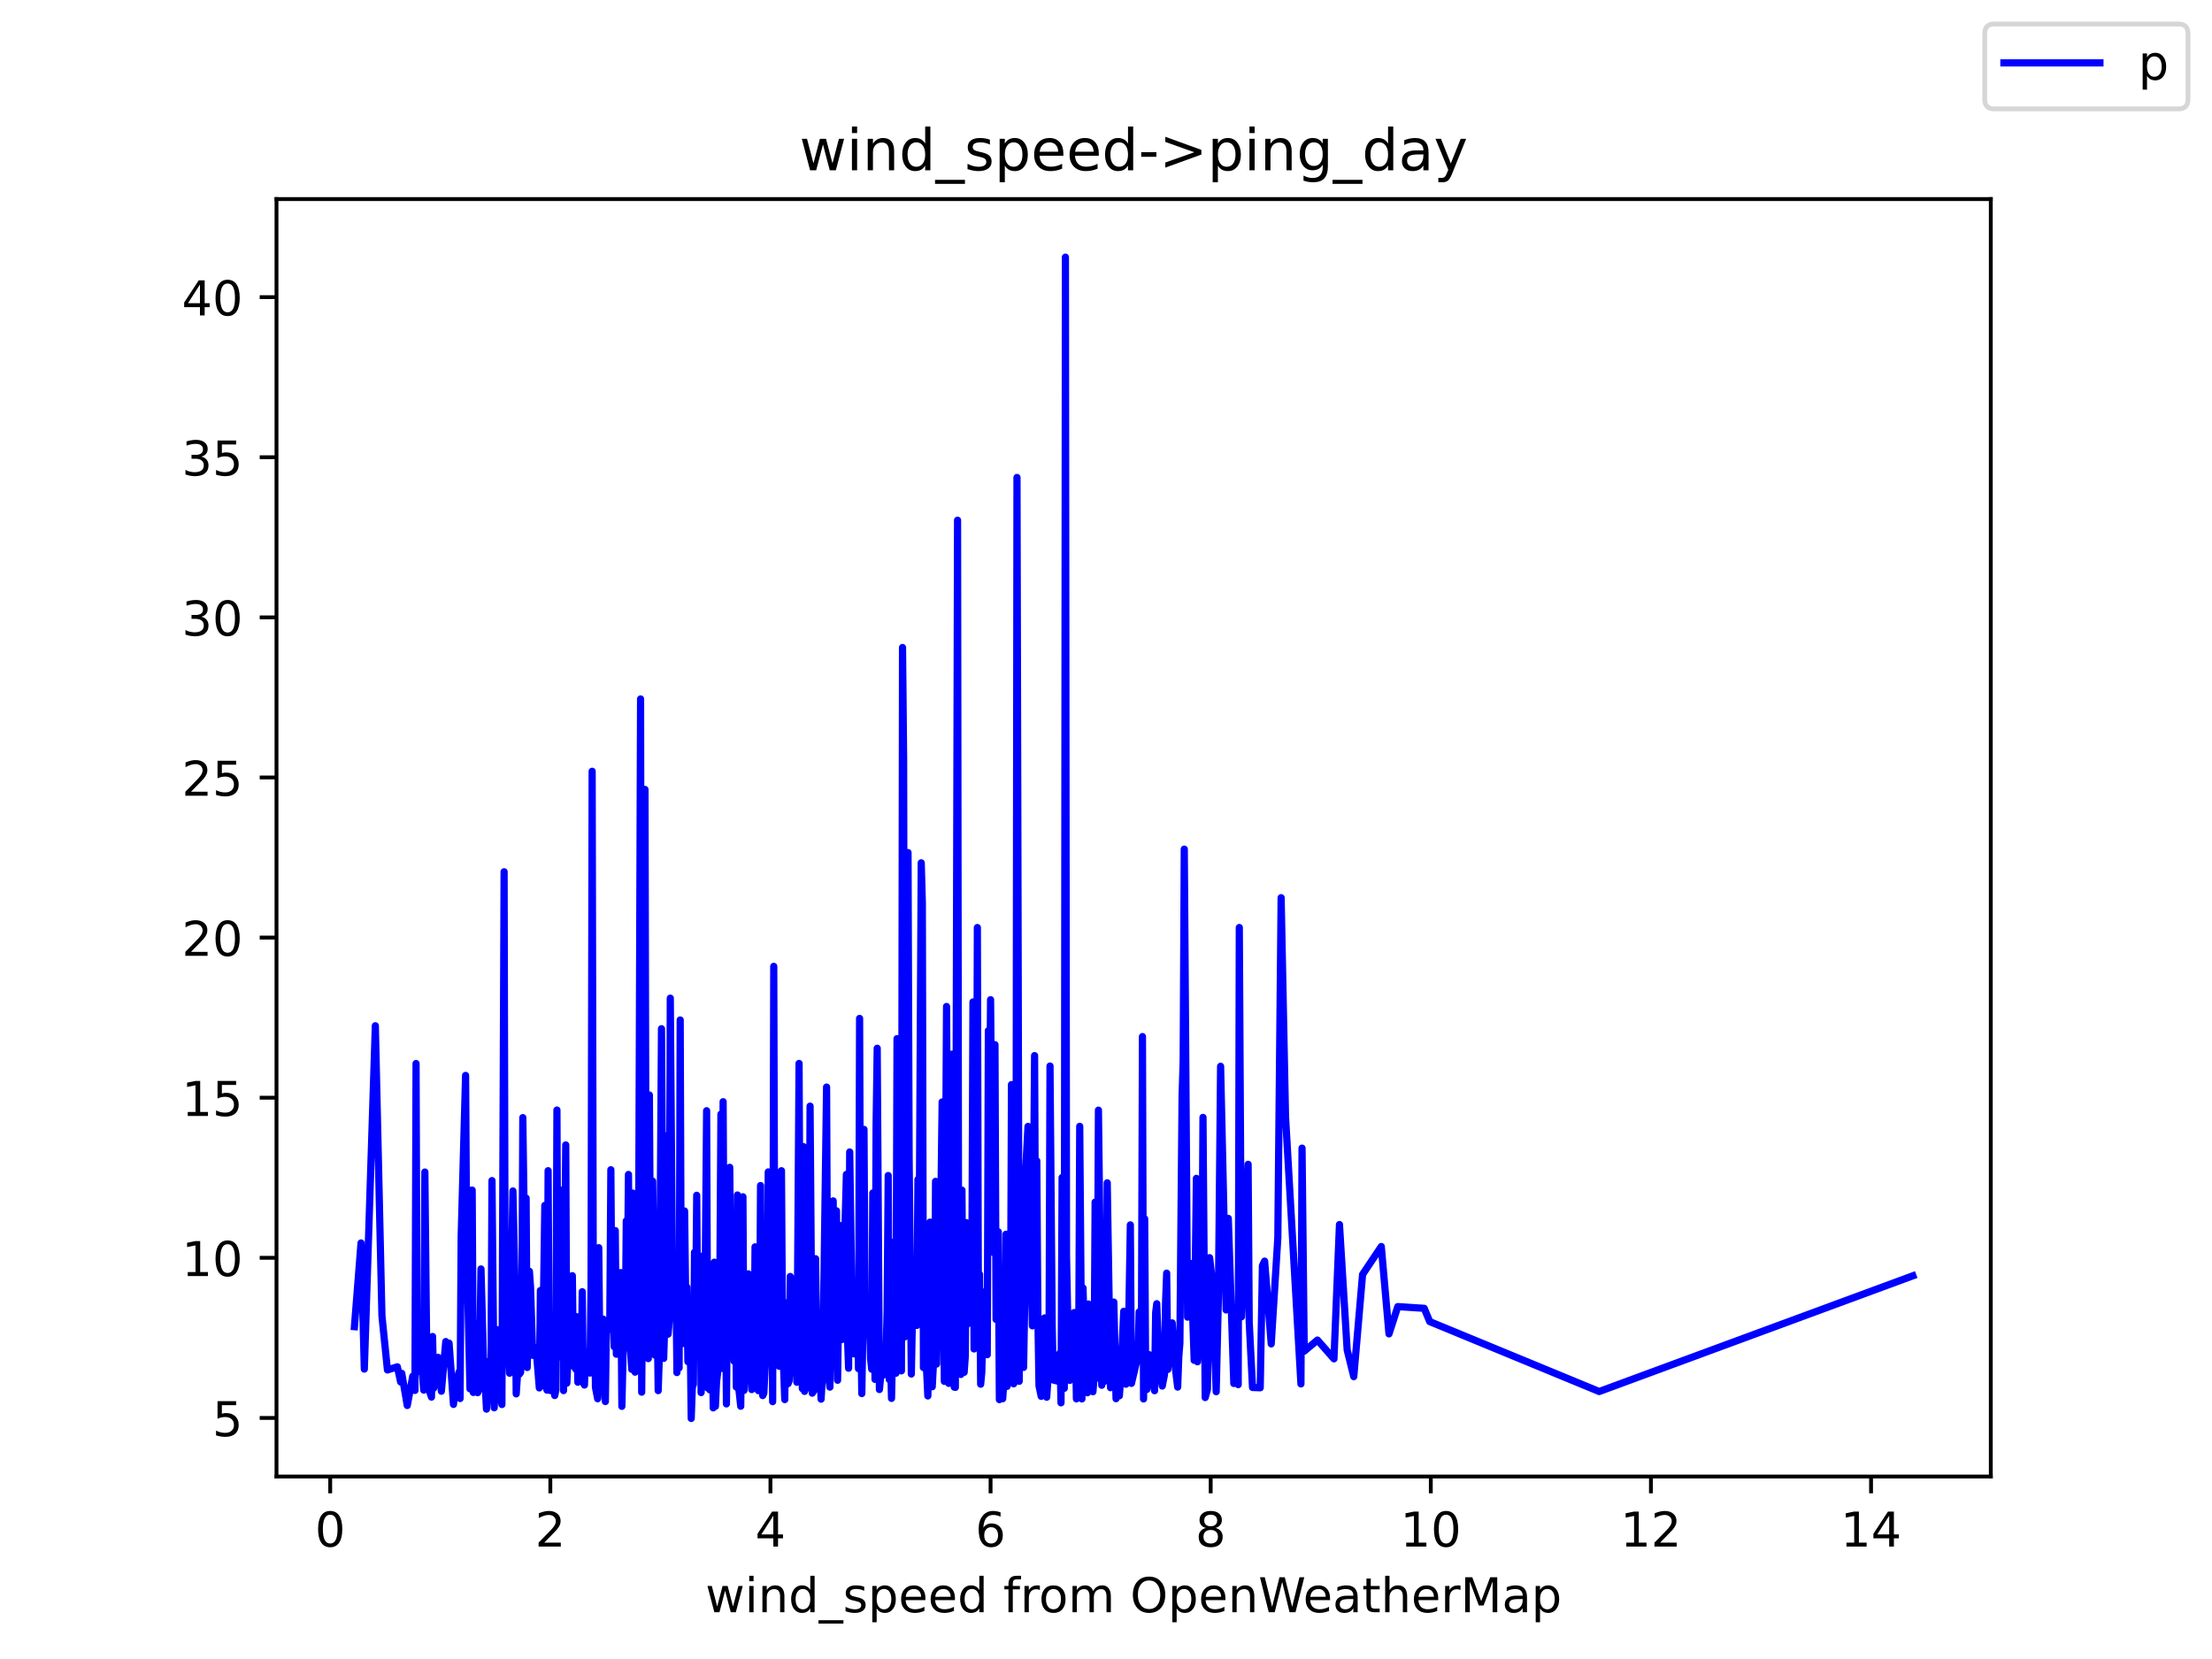<?xml version="1.0" encoding="utf-8" standalone="no"?>
<!DOCTYPE svg PUBLIC "-//W3C//DTD SVG 1.1//EN"
  "http://www.w3.org/Graphics/SVG/1.1/DTD/svg11.dtd">
<!-- Created with matplotlib (https://matplotlib.org/) -->
<svg height="345.6pt" version="1.1" viewBox="0 0 460.8 345.6" width="460.8pt" xmlns="http://www.w3.org/2000/svg" xmlns:xlink="http://www.w3.org/1999/xlink">
 <defs>
  <style type="text/css">*{stroke-linecap:butt;stroke-linejoin:round;}</style>
 </defs>
 <g id="figure_1">
  <g id="patch_1">
   <path d="M 0 345.6 
L 460.8 345.6 
L 460.8 0 
L 0 0 
z
" style="fill:#ffffff;"/>
  </g>
  <g id="axes_1">
   <g id="patch_2">
    <path d="M 57.6 307.584 
L 414.72 307.584 
L 414.72 41.472 
L 57.6 41.472 
z
" style="fill:#ffffff;"/>
   </g>
   <g id="matplotlib.axis_1">
    <g id="xtick_1">
     <g id="line2d_1">
      <defs>
       <path d="M 0 0 
L 0 3.5 
" id="m87dfcae22b" style="stroke:#000000;stroke-width:0.8;"/>
      </defs>
      <g>
       <use style="stroke:#000000;stroke-width:0.8;" x="68.789" xlink:href="#m87dfcae22b" y="307.584"/>
      </g>
     </g>
     <g id="text_1">
      <!-- 0 -->
      <g transform="translate(65.607 322.182)scale(0.1 -0.1)">
       <defs>
        <path d="M 31.781 66.406 
Q 24.172 66.406 20.328 58.906 
Q 16.5 51.422 16.5 36.375 
Q 16.5 21.391 20.328 13.891 
Q 24.172 6.391 31.781 6.391 
Q 39.453 6.391 43.281 13.891 
Q 47.125 21.391 47.125 36.375 
Q 47.125 51.422 43.281 58.906 
Q 39.453 66.406 31.781 66.406 
z
M 31.781 74.219 
Q 44.047 74.219 50.516 64.516 
Q 56.984 54.828 56.984 36.375 
Q 56.984 17.969 50.516 8.266 
Q 44.047 -1.422 31.781 -1.422 
Q 19.531 -1.422 13.062 8.266 
Q 6.594 17.969 6.594 36.375 
Q 6.594 54.828 13.062 64.516 
Q 19.531 74.219 31.781 74.219 
z
" id="DejaVuSans-48"/>
       </defs>
       <use xlink:href="#DejaVuSans-48"/>
      </g>
     </g>
    </g>
    <g id="xtick_2">
     <g id="line2d_2">
      <g>
       <use style="stroke:#000000;stroke-width:0.8;" x="114.644" xlink:href="#m87dfcae22b" y="307.584"/>
      </g>
     </g>
     <g id="text_2">
      <!-- 2 -->
      <g transform="translate(111.463 322.182)scale(0.1 -0.1)">
       <defs>
        <path d="M 19.188 8.297 
L 53.609 8.297 
L 53.609 0 
L 7.328 0 
L 7.328 8.297 
Q 12.938 14.109 22.625 23.891 
Q 32.328 33.688 34.812 36.531 
Q 39.547 41.844 41.422 45.531 
Q 43.312 49.219 43.312 52.781 
Q 43.312 58.594 39.234 62.25 
Q 35.156 65.922 28.609 65.922 
Q 23.969 65.922 18.812 64.312 
Q 13.672 62.703 7.812 59.422 
L 7.812 69.391 
Q 13.766 71.781 18.938 73 
Q 24.125 74.219 28.422 74.219 
Q 39.75 74.219 46.484 68.547 
Q 53.219 62.891 53.219 53.422 
Q 53.219 48.922 51.531 44.891 
Q 49.859 40.875 45.406 35.406 
Q 44.188 33.984 37.641 27.219 
Q 31.109 20.453 19.188 8.297 
z
" id="DejaVuSans-50"/>
       </defs>
       <use xlink:href="#DejaVuSans-50"/>
      </g>
     </g>
    </g>
    <g id="xtick_3">
     <g id="line2d_3">
      <g>
       <use style="stroke:#000000;stroke-width:0.8;" x="160.499" xlink:href="#m87dfcae22b" y="307.584"/>
      </g>
     </g>
     <g id="text_3">
      <!-- 4 -->
      <g transform="translate(157.318 322.182)scale(0.1 -0.1)">
       <defs>
        <path d="M 37.797 64.312 
L 12.891 25.391 
L 37.797 25.391 
z
M 35.203 72.906 
L 47.609 72.906 
L 47.609 25.391 
L 58.016 25.391 
L 58.016 17.188 
L 47.609 17.188 
L 47.609 0 
L 37.797 0 
L 37.797 17.188 
L 4.891 17.188 
L 4.891 26.703 
z
" id="DejaVuSans-52"/>
       </defs>
       <use xlink:href="#DejaVuSans-52"/>
      </g>
     </g>
    </g>
    <g id="xtick_4">
     <g id="line2d_4">
      <g>
       <use style="stroke:#000000;stroke-width:0.8;" x="206.354" xlink:href="#m87dfcae22b" y="307.584"/>
      </g>
     </g>
     <g id="text_4">
      <!-- 6 -->
      <g transform="translate(203.173 322.182)scale(0.1 -0.1)">
       <defs>
        <path d="M 33.016 40.375 
Q 26.375 40.375 22.484 35.828 
Q 18.609 31.297 18.609 23.391 
Q 18.609 15.531 22.484 10.953 
Q 26.375 6.391 33.016 6.391 
Q 39.656 6.391 43.531 10.953 
Q 47.406 15.531 47.406 23.391 
Q 47.406 31.297 43.531 35.828 
Q 39.656 40.375 33.016 40.375 
z
M 52.594 71.297 
L 52.594 62.312 
Q 48.875 64.062 45.094 64.984 
Q 41.312 65.922 37.594 65.922 
Q 27.828 65.922 22.672 59.328 
Q 17.531 52.734 16.797 39.406 
Q 19.672 43.656 24.016 45.922 
Q 28.375 48.188 33.594 48.188 
Q 44.578 48.188 50.953 41.516 
Q 57.328 34.859 57.328 23.391 
Q 57.328 12.156 50.688 5.359 
Q 44.047 -1.422 33.016 -1.422 
Q 20.359 -1.422 13.672 8.266 
Q 6.984 17.969 6.984 36.375 
Q 6.984 53.656 15.188 63.938 
Q 23.391 74.219 37.203 74.219 
Q 40.922 74.219 44.703 73.484 
Q 48.484 72.75 52.594 71.297 
z
" id="DejaVuSans-54"/>
       </defs>
       <use xlink:href="#DejaVuSans-54"/>
      </g>
     </g>
    </g>
    <g id="xtick_5">
     <g id="line2d_5">
      <g>
       <use style="stroke:#000000;stroke-width:0.8;" x="252.209" xlink:href="#m87dfcae22b" y="307.584"/>
      </g>
     </g>
     <g id="text_5">
      <!-- 8 -->
      <g transform="translate(249.028 322.182)scale(0.1 -0.1)">
       <defs>
        <path d="M 31.781 34.625 
Q 24.75 34.625 20.719 30.859 
Q 16.703 27.094 16.703 20.516 
Q 16.703 13.922 20.719 10.156 
Q 24.75 6.391 31.781 6.391 
Q 38.812 6.391 42.859 10.172 
Q 46.922 13.969 46.922 20.516 
Q 46.922 27.094 42.891 30.859 
Q 38.875 34.625 31.781 34.625 
z
M 21.922 38.812 
Q 15.578 40.375 12.031 44.719 
Q 8.5 49.078 8.5 55.328 
Q 8.5 64.062 14.719 69.141 
Q 20.953 74.219 31.781 74.219 
Q 42.672 74.219 48.875 69.141 
Q 55.078 64.062 55.078 55.328 
Q 55.078 49.078 51.531 44.719 
Q 48 40.375 41.703 38.812 
Q 48.828 37.156 52.797 32.312 
Q 56.781 27.484 56.781 20.516 
Q 56.781 9.906 50.312 4.234 
Q 43.844 -1.422 31.781 -1.422 
Q 19.734 -1.422 13.25 4.234 
Q 6.781 9.906 6.781 20.516 
Q 6.781 27.484 10.781 32.312 
Q 14.797 37.156 21.922 38.812 
z
M 18.312 54.391 
Q 18.312 48.734 21.844 45.562 
Q 25.391 42.391 31.781 42.391 
Q 38.141 42.391 41.719 45.562 
Q 45.312 48.734 45.312 54.391 
Q 45.312 60.062 41.719 63.234 
Q 38.141 66.406 31.781 66.406 
Q 25.391 66.406 21.844 63.234 
Q 18.312 60.062 18.312 54.391 
z
" id="DejaVuSans-56"/>
       </defs>
       <use xlink:href="#DejaVuSans-56"/>
      </g>
     </g>
    </g>
    <g id="xtick_6">
     <g id="line2d_6">
      <g>
       <use style="stroke:#000000;stroke-width:0.8;" x="298.064" xlink:href="#m87dfcae22b" y="307.584"/>
      </g>
     </g>
     <g id="text_6">
      <!-- 10 -->
      <g transform="translate(291.702 322.182)scale(0.1 -0.1)">
       <defs>
        <path d="M 12.406 8.297 
L 28.516 8.297 
L 28.516 63.922 
L 10.984 60.406 
L 10.984 69.391 
L 28.422 72.906 
L 38.281 72.906 
L 38.281 8.297 
L 54.391 8.297 
L 54.391 0 
L 12.406 0 
z
" id="DejaVuSans-49"/>
       </defs>
       <use xlink:href="#DejaVuSans-49"/>
       <use x="63.623" xlink:href="#DejaVuSans-48"/>
      </g>
     </g>
    </g>
    <g id="xtick_7">
     <g id="line2d_7">
      <g>
       <use style="stroke:#000000;stroke-width:0.8;" x="343.92" xlink:href="#m87dfcae22b" y="307.584"/>
      </g>
     </g>
     <g id="text_7">
      <!-- 12 -->
      <g transform="translate(337.557 322.182)scale(0.1 -0.1)">
       <use xlink:href="#DejaVuSans-49"/>
       <use x="63.623" xlink:href="#DejaVuSans-50"/>
      </g>
     </g>
    </g>
    <g id="xtick_8">
     <g id="line2d_8">
      <g>
       <use style="stroke:#000000;stroke-width:0.8;" x="389.775" xlink:href="#m87dfcae22b" y="307.584"/>
      </g>
     </g>
     <g id="text_8">
      <!-- 14 -->
      <g transform="translate(383.412 322.182)scale(0.1 -0.1)">
       <use xlink:href="#DejaVuSans-49"/>
       <use x="63.623" xlink:href="#DejaVuSans-52"/>
      </g>
     </g>
    </g>
    <g id="text_9">
     <!-- wind_speed from OpenWeatherMap -->
     <g transform="translate(146.962 335.861)scale(0.1 -0.1)">
      <defs>
       <path d="M 4.203 54.688 
L 13.188 54.688 
L 24.422 12.016 
L 35.594 54.688 
L 46.188 54.688 
L 57.422 12.016 
L 68.609 54.688 
L 77.594 54.688 
L 63.281 0 
L 52.688 0 
L 40.922 44.828 
L 29.109 0 
L 18.5 0 
z
" id="DejaVuSans-119"/>
       <path d="M 9.422 54.688 
L 18.406 54.688 
L 18.406 0 
L 9.422 0 
z
M 9.422 75.984 
L 18.406 75.984 
L 18.406 64.594 
L 9.422 64.594 
z
" id="DejaVuSans-105"/>
       <path d="M 54.891 33.016 
L 54.891 0 
L 45.906 0 
L 45.906 32.719 
Q 45.906 40.484 42.875 44.328 
Q 39.844 48.188 33.797 48.188 
Q 26.516 48.188 22.312 43.547 
Q 18.109 38.922 18.109 30.906 
L 18.109 0 
L 9.078 0 
L 9.078 54.688 
L 18.109 54.688 
L 18.109 46.188 
Q 21.344 51.125 25.703 53.562 
Q 30.078 56 35.797 56 
Q 45.219 56 50.047 50.172 
Q 54.891 44.344 54.891 33.016 
z
" id="DejaVuSans-110"/>
       <path d="M 45.406 46.391 
L 45.406 75.984 
L 54.391 75.984 
L 54.391 0 
L 45.406 0 
L 45.406 8.203 
Q 42.578 3.328 38.25 0.953 
Q 33.938 -1.422 27.875 -1.422 
Q 17.969 -1.422 11.734 6.484 
Q 5.516 14.406 5.516 27.297 
Q 5.516 40.188 11.734 48.094 
Q 17.969 56 27.875 56 
Q 33.938 56 38.25 53.625 
Q 42.578 51.266 45.406 46.391 
z
M 14.797 27.297 
Q 14.797 17.391 18.875 11.75 
Q 22.953 6.109 30.078 6.109 
Q 37.203 6.109 41.297 11.75 
Q 45.406 17.391 45.406 27.297 
Q 45.406 37.203 41.297 42.844 
Q 37.203 48.484 30.078 48.484 
Q 22.953 48.484 18.875 42.844 
Q 14.797 37.203 14.797 27.297 
z
" id="DejaVuSans-100"/>
       <path d="M 50.984 -16.609 
L 50.984 -23.578 
L -0.984 -23.578 
L -0.984 -16.609 
z
" id="DejaVuSans-95"/>
       <path d="M 44.281 53.078 
L 44.281 44.578 
Q 40.484 46.531 36.375 47.5 
Q 32.281 48.484 27.875 48.484 
Q 21.188 48.484 17.844 46.438 
Q 14.5 44.391 14.5 40.281 
Q 14.5 37.156 16.891 35.375 
Q 19.281 33.594 26.516 31.984 
L 29.594 31.297 
Q 39.156 29.25 43.188 25.516 
Q 47.219 21.781 47.219 15.094 
Q 47.219 7.469 41.188 3.016 
Q 35.156 -1.422 24.609 -1.422 
Q 20.219 -1.422 15.453 -0.562 
Q 10.688 0.297 5.422 2 
L 5.422 11.281 
Q 10.406 8.688 15.234 7.391 
Q 20.062 6.109 24.812 6.109 
Q 31.156 6.109 34.562 8.281 
Q 37.984 10.453 37.984 14.406 
Q 37.984 18.062 35.516 20.016 
Q 33.062 21.969 24.703 23.781 
L 21.578 24.516 
Q 13.234 26.266 9.516 29.906 
Q 5.812 33.547 5.812 39.891 
Q 5.812 47.609 11.281 51.797 
Q 16.75 56 26.812 56 
Q 31.781 56 36.172 55.266 
Q 40.578 54.547 44.281 53.078 
z
" id="DejaVuSans-115"/>
       <path d="M 18.109 8.203 
L 18.109 -20.797 
L 9.078 -20.797 
L 9.078 54.688 
L 18.109 54.688 
L 18.109 46.391 
Q 20.953 51.266 25.266 53.625 
Q 29.594 56 35.594 56 
Q 45.562 56 51.781 48.094 
Q 58.016 40.188 58.016 27.297 
Q 58.016 14.406 51.781 6.484 
Q 45.562 -1.422 35.594 -1.422 
Q 29.594 -1.422 25.266 0.953 
Q 20.953 3.328 18.109 8.203 
z
M 48.688 27.297 
Q 48.688 37.203 44.609 42.844 
Q 40.531 48.484 33.406 48.484 
Q 26.266 48.484 22.188 42.844 
Q 18.109 37.203 18.109 27.297 
Q 18.109 17.391 22.188 11.75 
Q 26.266 6.109 33.406 6.109 
Q 40.531 6.109 44.609 11.75 
Q 48.688 17.391 48.688 27.297 
z
" id="DejaVuSans-112"/>
       <path d="M 56.203 29.594 
L 56.203 25.203 
L 14.891 25.203 
Q 15.484 15.922 20.484 11.062 
Q 25.484 6.203 34.422 6.203 
Q 39.594 6.203 44.453 7.469 
Q 49.312 8.734 54.109 11.281 
L 54.109 2.781 
Q 49.266 0.734 44.188 -0.344 
Q 39.109 -1.422 33.891 -1.422 
Q 20.797 -1.422 13.156 6.188 
Q 5.516 13.812 5.516 26.812 
Q 5.516 40.234 12.766 48.109 
Q 20.016 56 32.328 56 
Q 43.359 56 49.781 48.891 
Q 56.203 41.797 56.203 29.594 
z
M 47.219 32.234 
Q 47.125 39.594 43.094 43.984 
Q 39.062 48.391 32.422 48.391 
Q 24.906 48.391 20.391 44.141 
Q 15.875 39.891 15.188 32.172 
z
" id="DejaVuSans-101"/>
       <path id="DejaVuSans-32"/>
       <path d="M 37.109 75.984 
L 37.109 68.5 
L 28.516 68.5 
Q 23.688 68.5 21.797 66.547 
Q 19.922 64.594 19.922 59.516 
L 19.922 54.688 
L 34.719 54.688 
L 34.719 47.703 
L 19.922 47.703 
L 19.922 0 
L 10.891 0 
L 10.891 47.703 
L 2.297 47.703 
L 2.297 54.688 
L 10.891 54.688 
L 10.891 58.5 
Q 10.891 67.625 15.141 71.797 
Q 19.391 75.984 28.609 75.984 
z
" id="DejaVuSans-102"/>
       <path d="M 41.109 46.297 
Q 39.594 47.172 37.812 47.578 
Q 36.031 48 33.891 48 
Q 26.266 48 22.188 43.047 
Q 18.109 38.094 18.109 28.812 
L 18.109 0 
L 9.078 0 
L 9.078 54.688 
L 18.109 54.688 
L 18.109 46.188 
Q 20.953 51.172 25.484 53.578 
Q 30.031 56 36.531 56 
Q 37.453 56 38.578 55.875 
Q 39.703 55.766 41.062 55.516 
z
" id="DejaVuSans-114"/>
       <path d="M 30.609 48.391 
Q 23.391 48.391 19.188 42.75 
Q 14.984 37.109 14.984 27.297 
Q 14.984 17.484 19.156 11.844 
Q 23.344 6.203 30.609 6.203 
Q 37.797 6.203 41.984 11.859 
Q 46.188 17.531 46.188 27.297 
Q 46.188 37.016 41.984 42.703 
Q 37.797 48.391 30.609 48.391 
z
M 30.609 56 
Q 42.328 56 49.016 48.375 
Q 55.719 40.766 55.719 27.297 
Q 55.719 13.875 49.016 6.219 
Q 42.328 -1.422 30.609 -1.422 
Q 18.844 -1.422 12.172 6.219 
Q 5.516 13.875 5.516 27.297 
Q 5.516 40.766 12.172 48.375 
Q 18.844 56 30.609 56 
z
" id="DejaVuSans-111"/>
       <path d="M 52 44.188 
Q 55.375 50.25 60.062 53.125 
Q 64.75 56 71.094 56 
Q 79.641 56 84.281 50.016 
Q 88.922 44.047 88.922 33.016 
L 88.922 0 
L 79.891 0 
L 79.891 32.719 
Q 79.891 40.578 77.094 44.375 
Q 74.312 48.188 68.609 48.188 
Q 61.625 48.188 57.562 43.547 
Q 53.516 38.922 53.516 30.906 
L 53.516 0 
L 44.484 0 
L 44.484 32.719 
Q 44.484 40.625 41.703 44.406 
Q 38.922 48.188 33.109 48.188 
Q 26.219 48.188 22.156 43.531 
Q 18.109 38.875 18.109 30.906 
L 18.109 0 
L 9.078 0 
L 9.078 54.688 
L 18.109 54.688 
L 18.109 46.188 
Q 21.188 51.219 25.484 53.609 
Q 29.781 56 35.688 56 
Q 41.656 56 45.828 52.969 
Q 50 49.953 52 44.188 
z
" id="DejaVuSans-109"/>
       <path d="M 39.406 66.219 
Q 28.656 66.219 22.328 58.203 
Q 16.016 50.203 16.016 36.375 
Q 16.016 22.609 22.328 14.594 
Q 28.656 6.594 39.406 6.594 
Q 50.141 6.594 56.422 14.594 
Q 62.703 22.609 62.703 36.375 
Q 62.703 50.203 56.422 58.203 
Q 50.141 66.219 39.406 66.219 
z
M 39.406 74.219 
Q 54.734 74.219 63.906 63.938 
Q 73.094 53.656 73.094 36.375 
Q 73.094 19.141 63.906 8.859 
Q 54.734 -1.422 39.406 -1.422 
Q 24.031 -1.422 14.812 8.828 
Q 5.609 19.094 5.609 36.375 
Q 5.609 53.656 14.812 63.938 
Q 24.031 74.219 39.406 74.219 
z
" id="DejaVuSans-79"/>
       <path d="M 3.328 72.906 
L 13.281 72.906 
L 28.609 11.281 
L 43.891 72.906 
L 54.984 72.906 
L 70.312 11.281 
L 85.594 72.906 
L 95.609 72.906 
L 77.297 0 
L 64.891 0 
L 49.516 63.281 
L 33.984 0 
L 21.578 0 
z
" id="DejaVuSans-87"/>
       <path d="M 34.281 27.484 
Q 23.391 27.484 19.188 25 
Q 14.984 22.516 14.984 16.5 
Q 14.984 11.719 18.141 8.906 
Q 21.297 6.109 26.703 6.109 
Q 34.188 6.109 38.703 11.406 
Q 43.219 16.703 43.219 25.484 
L 43.219 27.484 
z
M 52.203 31.203 
L 52.203 0 
L 43.219 0 
L 43.219 8.297 
Q 40.141 3.328 35.547 0.953 
Q 30.953 -1.422 24.312 -1.422 
Q 15.922 -1.422 10.953 3.297 
Q 6 8.016 6 15.922 
Q 6 25.141 12.172 29.828 
Q 18.359 34.516 30.609 34.516 
L 43.219 34.516 
L 43.219 35.406 
Q 43.219 41.609 39.141 45 
Q 35.062 48.391 27.688 48.391 
Q 23 48.391 18.547 47.266 
Q 14.109 46.141 10.016 43.891 
L 10.016 52.203 
Q 14.938 54.109 19.578 55.047 
Q 24.219 56 28.609 56 
Q 40.484 56 46.344 49.844 
Q 52.203 43.703 52.203 31.203 
z
" id="DejaVuSans-97"/>
       <path d="M 18.312 70.219 
L 18.312 54.688 
L 36.812 54.688 
L 36.812 47.703 
L 18.312 47.703 
L 18.312 18.016 
Q 18.312 11.328 20.141 9.422 
Q 21.969 7.516 27.594 7.516 
L 36.812 7.516 
L 36.812 0 
L 27.594 0 
Q 17.188 0 13.234 3.875 
Q 9.281 7.766 9.281 18.016 
L 9.281 47.703 
L 2.688 47.703 
L 2.688 54.688 
L 9.281 54.688 
L 9.281 70.219 
z
" id="DejaVuSans-116"/>
       <path d="M 54.891 33.016 
L 54.891 0 
L 45.906 0 
L 45.906 32.719 
Q 45.906 40.484 42.875 44.328 
Q 39.844 48.188 33.797 48.188 
Q 26.516 48.188 22.312 43.547 
Q 18.109 38.922 18.109 30.906 
L 18.109 0 
L 9.078 0 
L 9.078 75.984 
L 18.109 75.984 
L 18.109 46.188 
Q 21.344 51.125 25.703 53.562 
Q 30.078 56 35.797 56 
Q 45.219 56 50.047 50.172 
Q 54.891 44.344 54.891 33.016 
z
" id="DejaVuSans-104"/>
       <path d="M 9.812 72.906 
L 24.516 72.906 
L 43.109 23.297 
L 61.812 72.906 
L 76.516 72.906 
L 76.516 0 
L 66.891 0 
L 66.891 64.016 
L 48.094 14.016 
L 38.188 14.016 
L 19.391 64.016 
L 19.391 0 
L 9.812 0 
z
" id="DejaVuSans-77"/>
      </defs>
      <use xlink:href="#DejaVuSans-119"/>
      <use x="81.787" xlink:href="#DejaVuSans-105"/>
      <use x="109.57" xlink:href="#DejaVuSans-110"/>
      <use x="172.949" xlink:href="#DejaVuSans-100"/>
      <use x="236.426" xlink:href="#DejaVuSans-95"/>
      <use x="286.426" xlink:href="#DejaVuSans-115"/>
      <use x="338.525" xlink:href="#DejaVuSans-112"/>
      <use x="402.002" xlink:href="#DejaVuSans-101"/>
      <use x="463.525" xlink:href="#DejaVuSans-101"/>
      <use x="525.049" xlink:href="#DejaVuSans-100"/>
      <use x="588.525" xlink:href="#DejaVuSans-32"/>
      <use x="620.312" xlink:href="#DejaVuSans-102"/>
      <use x="655.518" xlink:href="#DejaVuSans-114"/>
      <use x="694.381" xlink:href="#DejaVuSans-111"/>
      <use x="755.562" xlink:href="#DejaVuSans-109"/>
      <use x="852.975" xlink:href="#DejaVuSans-32"/>
      <use x="884.762" xlink:href="#DejaVuSans-79"/>
      <use x="963.473" xlink:href="#DejaVuSans-112"/>
      <use x="1026.949" xlink:href="#DejaVuSans-101"/>
      <use x="1088.473" xlink:href="#DejaVuSans-110"/>
      <use x="1151.852" xlink:href="#DejaVuSans-87"/>
      <use x="1244.854" xlink:href="#DejaVuSans-101"/>
      <use x="1306.377" xlink:href="#DejaVuSans-97"/>
      <use x="1367.656" xlink:href="#DejaVuSans-116"/>
      <use x="1406.865" xlink:href="#DejaVuSans-104"/>
      <use x="1470.244" xlink:href="#DejaVuSans-101"/>
      <use x="1531.768" xlink:href="#DejaVuSans-114"/>
      <use x="1572.881" xlink:href="#DejaVuSans-77"/>
      <use x="1659.16" xlink:href="#DejaVuSans-97"/>
      <use x="1720.439" xlink:href="#DejaVuSans-112"/>
     </g>
    </g>
   </g>
   <g id="matplotlib.axis_2">
    <g id="ytick_1">
     <g id="line2d_9">
      <defs>
       <path d="M 0 0 
L -3.5 0 
" id="mb773b87877" style="stroke:#000000;stroke-width:0.8;"/>
      </defs>
      <g>
       <use style="stroke:#000000;stroke-width:0.8;" x="57.6" xlink:href="#mb773b87877" y="295.381"/>
      </g>
     </g>
     <g id="text_10">
      <!-- 5 -->
      <g transform="translate(44.237 299.18)scale(0.1 -0.1)">
       <defs>
        <path d="M 10.797 72.906 
L 49.516 72.906 
L 49.516 64.594 
L 19.828 64.594 
L 19.828 46.734 
Q 21.969 47.469 24.109 47.828 
Q 26.266 48.188 28.422 48.188 
Q 40.625 48.188 47.75 41.5 
Q 54.891 34.812 54.891 23.391 
Q 54.891 11.625 47.562 5.094 
Q 40.234 -1.422 26.906 -1.422 
Q 22.312 -1.422 17.547 -0.641 
Q 12.797 0.141 7.719 1.703 
L 7.719 11.625 
Q 12.109 9.234 16.797 8.062 
Q 21.484 6.891 26.703 6.891 
Q 35.156 6.891 40.078 11.328 
Q 45.016 15.766 45.016 23.391 
Q 45.016 31 40.078 35.438 
Q 35.156 39.891 26.703 39.891 
Q 22.75 39.891 18.812 39.016 
Q 14.891 38.141 10.797 36.281 
z
" id="DejaVuSans-53"/>
       </defs>
       <use xlink:href="#DejaVuSans-53"/>
      </g>
     </g>
    </g>
    <g id="ytick_2">
     <g id="line2d_10">
      <g>
       <use style="stroke:#000000;stroke-width:0.8;" x="57.6" xlink:href="#mb773b87877" y="262.027"/>
      </g>
     </g>
     <g id="text_11">
      <!-- 10 -->
      <g transform="translate(37.875 265.826)scale(0.1 -0.1)">
       <use xlink:href="#DejaVuSans-49"/>
       <use x="63.623" xlink:href="#DejaVuSans-48"/>
      </g>
     </g>
    </g>
    <g id="ytick_3">
     <g id="line2d_11">
      <g>
       <use style="stroke:#000000;stroke-width:0.8;" x="57.6" xlink:href="#mb773b87877" y="228.672"/>
      </g>
     </g>
     <g id="text_12">
      <!-- 15 -->
      <g transform="translate(37.875 232.472)scale(0.1 -0.1)">
       <use xlink:href="#DejaVuSans-49"/>
       <use x="63.623" xlink:href="#DejaVuSans-53"/>
      </g>
     </g>
    </g>
    <g id="ytick_4">
     <g id="line2d_12">
      <g>
       <use style="stroke:#000000;stroke-width:0.8;" x="57.6" xlink:href="#mb773b87877" y="195.318"/>
      </g>
     </g>
     <g id="text_13">
      <!-- 20 -->
      <g transform="translate(37.875 199.117)scale(0.1 -0.1)">
       <use xlink:href="#DejaVuSans-50"/>
       <use x="63.623" xlink:href="#DejaVuSans-48"/>
      </g>
     </g>
    </g>
    <g id="ytick_5">
     <g id="line2d_13">
      <g>
       <use style="stroke:#000000;stroke-width:0.8;" x="57.6" xlink:href="#mb773b87877" y="161.963"/>
      </g>
     </g>
     <g id="text_14">
      <!-- 25 -->
      <g transform="translate(37.875 165.763)scale(0.1 -0.1)">
       <use xlink:href="#DejaVuSans-50"/>
       <use x="63.623" xlink:href="#DejaVuSans-53"/>
      </g>
     </g>
    </g>
    <g id="ytick_6">
     <g id="line2d_14">
      <g>
       <use style="stroke:#000000;stroke-width:0.8;" x="57.6" xlink:href="#mb773b87877" y="128.609"/>
      </g>
     </g>
     <g id="text_15">
      <!-- 30 -->
      <g transform="translate(37.875 132.408)scale(0.1 -0.1)">
       <defs>
        <path d="M 40.578 39.312 
Q 47.656 37.797 51.625 33 
Q 55.609 28.219 55.609 21.188 
Q 55.609 10.406 48.188 4.484 
Q 40.766 -1.422 27.094 -1.422 
Q 22.516 -1.422 17.656 -0.516 
Q 12.797 0.391 7.625 2.203 
L 7.625 11.719 
Q 11.719 9.328 16.594 8.109 
Q 21.484 6.891 26.812 6.891 
Q 36.078 6.891 40.938 10.547 
Q 45.797 14.203 45.797 21.188 
Q 45.797 27.641 41.281 31.266 
Q 36.766 34.906 28.719 34.906 
L 20.219 34.906 
L 20.219 43.016 
L 29.109 43.016 
Q 36.375 43.016 40.234 45.922 
Q 44.094 48.828 44.094 54.297 
Q 44.094 59.906 40.109 62.906 
Q 36.141 65.922 28.719 65.922 
Q 24.656 65.922 20.016 65.031 
Q 15.375 64.156 9.812 62.312 
L 9.812 71.094 
Q 15.438 72.656 20.344 73.438 
Q 25.25 74.219 29.594 74.219 
Q 40.828 74.219 47.359 69.109 
Q 53.906 64.016 53.906 55.328 
Q 53.906 49.266 50.438 45.094 
Q 46.969 40.922 40.578 39.312 
z
" id="DejaVuSans-51"/>
       </defs>
       <use xlink:href="#DejaVuSans-51"/>
       <use x="63.623" xlink:href="#DejaVuSans-48"/>
      </g>
     </g>
    </g>
    <g id="ytick_7">
     <g id="line2d_15">
      <g>
       <use style="stroke:#000000;stroke-width:0.8;" x="57.6" xlink:href="#mb773b87877" y="95.254"/>
      </g>
     </g>
     <g id="text_16">
      <!-- 35 -->
      <g transform="translate(37.875 99.054)scale(0.1 -0.1)">
       <use xlink:href="#DejaVuSans-51"/>
       <use x="63.623" xlink:href="#DejaVuSans-53"/>
      </g>
     </g>
    </g>
    <g id="ytick_8">
     <g id="line2d_16">
      <g>
       <use style="stroke:#000000;stroke-width:0.8;" x="57.6" xlink:href="#mb773b87877" y="61.9"/>
      </g>
     </g>
     <g id="text_17">
      <!-- 40 -->
      <g transform="translate(37.875 65.699)scale(0.1 -0.1)">
       <use xlink:href="#DejaVuSans-52"/>
       <use x="63.623" xlink:href="#DejaVuSans-48"/>
      </g>
     </g>
    </g>
   </g>
   <g id="line2d_17">
    <path clip-path="url(#pcbacdb7a5a)" d="M 73.833 276.369 
L 75.208 258.931 
L 75.896 285.208 
L 78.189 213.683 
L 79.565 274.121 
L 80.711 285.388 
L 82.774 284.728 
L 83.462 287.897 
L 83.692 286.089 
L 84.838 292.793 
L 85.984 286.689 
L 86.443 289.651 
L 86.672 221.554 
L 86.901 285.748 
L 87.819 283.941 
L 88.277 289.591 
L 88.506 244.155 
L 88.965 288.323 
L 89.882 291.039 
L 90.111 278.417 
L 90.341 289.191 
L 91.258 282.76 
L 91.946 289.818 
L 92.863 279.471 
L 93.092 283.434 
L 93.55 279.805 
L 94.468 292.566 
L 94.926 287.45 
L 95.155 287.883 
L 95.614 285.815 
L 95.843 291.339 
L 96.072 257.504 
L 96.99 224.029 
L 97.219 260.079 
L 97.907 289.324 
L 98.136 247.951 
L 98.365 247.925 
L 98.595 290.078 
L 99.053 282.16 
L 99.512 290.125 
L 99.741 275.569 
L 99.97 279.344 
L 100.199 264.342 
L 100.887 289.584 
L 101.117 289.297 
L 101.346 293.547 
L 102.034 283.434 
L 102.263 289.444 
L 102.492 245.937 
L 102.951 293.267 
L 103.639 276.99 
L 103.868 288.117 
L 104.556 292.593 
L 105.014 181.602 
L 105.244 279.004 
L 105.473 272.573 
L 106.161 286.069 
L 106.848 248.098 
L 107.307 268.364 
L 107.536 290.365 
L 107.995 283.58 
L 108.224 286.229 
L 108.453 285.895 
L 108.683 279.351 
L 108.912 232.822 
L 109.37 265.956 
L 109.6 249.592 
L 109.829 284.881 
L 110.288 264.842 
L 110.517 268.064 
L 110.975 282.34 
L 111.434 281.973 
L 111.663 280.752 
L 112.351 289.131 
L 112.58 268.838 
L 113.039 282.993 
L 113.497 251.1 
L 113.727 288.87 
L 113.956 289.598 
L 114.185 243.875 
L 114.415 285.682 
L 114.644 289.671 
L 115.332 289.384 
L 115.561 290.712 
L 115.79 289.624 
L 116.019 231.241 
L 116.249 281.272 
L 116.478 275.108 
L 116.707 282.687 
L 116.937 275.249 
L 117.166 247.891 
L 117.395 289.691 
L 117.854 238.512 
L 118.083 288.137 
L 119 268.197 
L 119.229 265.749 
L 119.459 284.621 
L 119.688 277.403 
L 119.917 285.188 
L 120.146 274.295 
L 120.376 287.943 
L 120.605 287.483 
L 120.834 281.653 
L 121.064 286.869 
L 121.293 269.085 
L 121.522 288.043 
L 121.751 288.53 
L 121.981 281.566 
L 122.21 285.655 
L 122.668 285.035 
L 122.898 286.035 
L 123.127 268.131 
L 123.356 160.669 
L 123.586 266.269 
L 123.815 268.611 
L 124.044 289.011 
L 124.503 291.385 
L 124.732 259.912 
L 124.961 282.667 
L 125.191 287.51 
L 125.42 277.63 
L 125.649 274.795 
L 125.878 288.81 
L 126.108 291.966 
L 126.337 275.188 
L 126.566 277.116 
L 127.025 276.429 
L 127.254 243.682 
L 127.483 275.622 
L 127.713 273.174 
L 127.942 280.545 
L 128.171 256.357 
L 128.4 282.106 
L 128.63 281.032 
L 128.859 282.113 
L 129.088 277.61 
L 129.317 265.102 
L 129.547 292.973 
L 130.005 273.234 
L 130.235 280.885 
L 130.464 254.335 
L 130.693 267.477 
L 130.922 244.662 
L 131.152 278.484 
L 131.61 285.255 
L 131.84 248.545 
L 132.069 283.414 
L 132.298 285.842 
L 132.527 279.091 
L 132.757 284.881 
L 132.986 273.114 
L 133.444 145.606 
L 133.674 290.018 
L 133.903 263.201 
L 134.132 280.579 
L 134.362 164.452 
L 134.591 260.452 
L 135.049 283.027 
L 135.279 228.105 
L 135.508 266.536 
L 135.737 264.202 
L 135.966 246.057 
L 136.425 282.3 
L 136.884 272.013 
L 137.113 289.698 
L 137.342 282.773 
L 137.801 214.297 
L 138.259 282.98 
L 138.489 275.475 
L 138.718 236.611 
L 138.947 265.202 
L 139.176 277.93 
L 139.406 275.135 
L 139.635 207.933 
L 140.093 267.07 
L 140.552 269.345 
L 140.781 262.821 
L 141.011 285.929 
L 141.24 281.172 
L 141.469 284.961 
L 141.698 212.475 
L 141.928 276.329 
L 142.157 279.898 
L 142.386 274.228 
L 142.615 252.274 
L 142.845 271.119 
L 143.074 268.137 
L 143.303 283.654 
L 143.533 283.607 
L 143.762 276.262 
L 143.991 295.488 
L 144.22 288.997 
L 144.45 288.39 
L 144.679 260.873 
L 144.908 273.641 
L 145.138 248.999 
L 145.367 279.705 
L 145.596 272.587 
L 145.825 261.647 
L 146.055 290.105 
L 146.284 283.707 
L 146.742 285.869 
L 147.201 231.381 
L 147.43 289.151 
L 147.66 268.431 
L 147.889 289.544 
L 148.118 284.074 
L 148.347 274.908 
L 148.577 293.287 
L 148.806 262.934 
L 149.035 292.966 
L 149.264 287.957 
L 149.494 285.949 
L 149.723 270.385 
L 149.952 267.617 
L 150.182 232.101 
L 150.411 285.068 
L 150.64 229.506 
L 150.869 271.433 
L 151.099 264.322 
L 151.328 292.459 
L 151.557 268.518 
L 151.787 275.675 
L 152.016 243.175 
L 152.245 267.424 
L 152.704 270.546 
L 152.933 283.567 
L 153.162 261.3 
L 153.391 288.957 
L 153.621 248.938 
L 153.85 288.764 
L 154.309 292.946 
L 154.767 249.312 
L 154.996 289.638 
L 155.226 281.479 
L 155.455 277.884 
L 155.684 286.302 
L 155.913 265.369 
L 156.143 283.174 
L 156.372 284.801 
L 156.601 289.471 
L 156.831 270.932 
L 157.06 288.01 
L 157.289 259.739 
L 157.518 281.272 
L 157.748 267.697 
L 157.977 289.698 
L 158.206 284.408 
L 158.436 246.971 
L 158.665 285.001 
L 158.894 290.725 
L 159.123 290.231 
L 159.582 281.119 
L 159.811 284.007 
L 160.04 244.129 
L 160.499 250.139 
L 160.728 257.224 
L 160.958 291.986 
L 161.187 201.308 
L 161.416 276.623 
L 161.645 275.309 
L 161.875 278.097 
L 162.104 244.302 
L 162.333 284.621 
L 162.562 276.629 
L 162.792 243.882 
L 163.021 279.004 
L 163.48 291.559 
L 163.709 271.793 
L 163.938 271.373 
L 164.167 288.243 
L 164.397 287.636 
L 164.626 265.909 
L 164.855 266.396 
L 165.084 275.662 
L 165.314 276.729 
L 166.002 287.95 
L 166.46 221.534 
L 166.689 269.518 
L 167.148 289.284 
L 167.377 238.865 
L 167.607 289.851 
L 167.836 264.635 
L 168.065 286.482 
L 168.294 289.104 
L 168.524 283.087 
L 168.753 230.427 
L 169.211 290.218 
L 169.67 289.498 
L 169.899 262.214 
L 170.129 277.857 
L 170.587 288.577 
L 170.816 286.082 
L 171.046 291.472 
L 171.275 287.59 
L 171.504 277.036 
L 172.192 226.451 
L 172.421 278.19 
L 172.651 286.963 
L 172.88 288.964 
L 173.109 278.751 
L 173.338 254.782 
L 173.568 250.166 
L 173.797 284.361 
L 174.026 254.942 
L 174.256 252.234 
L 174.485 287.53 
L 174.943 255.289 
L 175.402 279.044 
L 176.319 244.642 
L 176.548 278.597 
L 176.778 285.028 
L 177.007 239.979 
L 177.465 271.066 
L 177.924 282.039 
L 178.382 267.263 
L 178.612 270.706 
L 178.841 285.121 
L 179.07 212.155 
L 179.3 275.649 
L 179.529 290.311 
L 179.758 277.09 
L 179.987 235.27 
L 180.217 274.588 
L 180.905 277.17 
L 181.134 274.962 
L 181.363 283.113 
L 181.592 285.228 
L 181.822 248.518 
L 182.051 260.999 
L 182.28 287.35 
L 182.509 234.416 
L 182.739 218.372 
L 183.197 289.464 
L 183.656 284.748 
L 183.885 283.64 
L 184.114 286.422 
L 184.573 282.76 
L 184.802 272.967 
L 185.031 244.883 
L 185.261 287.403 
L 185.49 281.539 
L 185.719 291.312 
L 185.949 280.285 
L 186.178 258.751 
L 186.407 280.592 
L 186.636 286.069 
L 186.866 216.371 
L 187.095 283.801 
L 187.324 285.508 
L 187.554 251.634 
L 187.783 285.575 
L 188.012 134.886 
L 188.241 158.041 
L 188.471 278.504 
L 188.929 271.366 
L 189.158 177.607 
L 189.388 241.247 
L 189.846 286.235 
L 190.305 263.094 
L 190.534 263.928 
L 190.993 276.116 
L 191.222 245.71 
L 191.451 263.434 
L 191.91 179.741 
L 192.139 188.033 
L 192.368 284.888 
L 192.598 276.589 
L 193.285 290.798 
L 193.515 280.739 
L 193.744 254.589 
L 194.203 288.884 
L 194.432 284.508 
L 194.661 283.914 
L 194.89 246.103 
L 195.12 284.147 
L 195.349 271.106 
L 195.807 265.382 
L 196.266 229.56 
L 196.725 287.763 
L 197.183 209.667 
L 197.642 288.183 
L 198.1 262.4 
L 198.329 219.6 
L 198.559 236.364 
L 198.788 288.964 
L 199.017 289.017 
L 199.476 108.369 
L 199.705 278.277 
L 199.934 266.603 
L 200.164 286.329 
L 200.393 247.925 
L 200.622 279.478 
L 200.852 285.875 
L 201.081 282.653 
L 201.31 254.702 
L 201.539 275.842 
L 201.998 267.11 
L 202.456 264.402 
L 202.686 208.726 
L 202.915 281.012 
L 203.374 267.217 
L 203.603 193.223 
L 203.832 278.897 
L 204.061 265.469 
L 204.291 288.357 
L 204.52 285.895 
L 204.978 269.138 
L 205.437 274.575 
L 205.666 282.213 
L 205.896 214.697 
L 206.125 235.243 
L 206.354 208.259 
L 206.813 260.873 
L 207.271 217.619 
L 207.501 274.855 
L 207.73 262.52 
L 207.959 256.603 
L 208.188 291.566 
L 208.418 276.669 
L 208.876 291.379 
L 209.335 284.921 
L 209.564 257.117 
L 209.793 288.81 
L 210.481 282.393 
L 210.71 225.937 
L 210.94 270.772 
L 211.169 288.277 
L 211.398 237.098 
L 211.627 285.435 
L 211.857 99.464 
L 212.315 287.75 
L 212.545 244.816 
L 212.774 277.643 
L 213.003 267.824 
L 213.232 284.861 
L 213.462 271.686 
L 213.691 243.348 
L 214.15 234.649 
L 215.067 276.196 
L 215.525 219.9 
L 215.754 272.88 
L 215.984 241.827 
L 216.213 274.635 
L 216.442 288.684 
L 216.901 290.885 
L 217.359 289.231 
L 217.589 274.548 
L 218.047 291.065 
L 218.276 287.716 
L 218.506 286.976 
L 218.735 222.075 
L 219.194 276.376 
L 219.423 287.483 
L 220.569 287.77 
L 220.799 281.879 
L 221.028 292.233 
L 221.257 245.296 
L 221.486 245.763 
L 221.716 289.211 
L 221.945 53.568 
L 222.174 261.4 
L 222.633 285.228 
L 222.862 287.57 
L 223.321 286.396 
L 223.55 281.539 
L 223.779 273.427 
L 224.008 277.503 
L 224.238 291.412 
L 224.696 284.968 
L 224.925 234.636 
L 225.384 291.419 
L 225.613 268.311 
L 225.843 276.282 
L 226.53 290.138 
L 226.76 271.653 
L 226.989 276.523 
L 227.218 289.791 
L 227.448 274.261 
L 227.677 289.918 
L 227.906 287.149 
L 228.135 250.413 
L 228.365 287.136 
L 228.594 278.844 
L 228.823 231.267 
L 229.511 288.577 
L 229.74 278.597 
L 229.97 287.85 
L 230.199 277.036 
L 230.428 277.25 
L 230.657 246.404 
L 231.345 289.084 
L 231.574 288.904 
L 232.033 271.246 
L 232.492 291.372 
L 232.95 287.263 
L 233.179 290.778 
L 233.409 287.87 
L 234.097 273.167 
L 234.326 274.568 
L 234.555 288.357 
L 235.014 282.226 
L 235.472 255.162 
L 235.701 288.183 
L 237.077 282.346 
L 237.306 273.301 
L 237.765 283.547 
L 237.994 215.938 
L 238.223 291.425 
L 238.453 253.895 
L 238.682 289.518 
L 238.911 289.444 
L 239.141 282.753 
L 239.37 282.186 
L 240.516 289.711 
L 240.746 273.427 
L 240.975 271.586 
L 241.433 283.961 
L 242.121 288.737 
L 242.58 286.369 
L 242.809 271.306 
L 243.038 265.222 
L 243.268 285.282 
L 244.185 275.582 
L 244.872 285.235 
L 245.331 288.957 
L 245.56 282.693 
L 245.79 279.811 
L 246.248 228.439 
L 246.477 220.927 
L 246.707 176.893 
L 247.395 274.388 
L 248.082 263.208 
L 248.77 283.38 
L 249.229 245.476 
L 249.458 283.687 
L 250.375 268.311 
L 250.604 232.775 
L 251.063 291.132 
L 251.521 289.484 
L 251.98 261.993 
L 252.897 269.858 
L 253.126 283.367 
L 253.356 289.918 
L 253.814 270.245 
L 254.273 222.128 
L 255.419 272.88 
L 255.878 253.808 
L 257.024 288.203 
L 257.253 276.489 
L 257.483 272.387 
L 257.941 288.444 
L 258.17 193.217 
L 258.629 274.315 
L 260.005 242.548 
L 260.234 275.415 
L 260.922 289.037 
L 262.527 289.097 
L 262.985 263.648 
L 263.444 262.714 
L 264.819 279.958 
L 266.195 257.864 
L 266.883 187.006 
L 267.8 232.615 
L 271.01 288.297 
L 271.239 239.179 
L 271.698 281.472 
L 274.449 279.158 
L 277.888 283.067 
L 279.035 255.096 
L 280.64 281.219 
L 282.015 286.782 
L 283.849 265.489 
L 287.747 259.672 
L 289.352 277.87 
L 291.186 272.187 
L 296.689 272.547 
L 297.835 275.309 
L 333.144 289.878 
L 398.487 265.776 
L 398.487 265.776 
" style="fill:none;stroke:#0000ff;stroke-linecap:square;stroke-width:1.5;"/>
   </g>
   <g id="patch_3">
    <path d="M 57.6 307.584 
L 57.6 41.472 
" style="fill:none;stroke:#000000;stroke-linecap:square;stroke-linejoin:miter;stroke-width:0.8;"/>
   </g>
   <g id="patch_4">
    <path d="M 414.72 307.584 
L 414.72 41.472 
" style="fill:none;stroke:#000000;stroke-linecap:square;stroke-linejoin:miter;stroke-width:0.8;"/>
   </g>
   <g id="patch_5">
    <path d="M 57.6 307.584 
L 414.72 307.584 
" style="fill:none;stroke:#000000;stroke-linecap:square;stroke-linejoin:miter;stroke-width:0.8;"/>
   </g>
   <g id="patch_6">
    <path d="M 57.6 41.472 
L 414.72 41.472 
" style="fill:none;stroke:#000000;stroke-linecap:square;stroke-linejoin:miter;stroke-width:0.8;"/>
   </g>
   <g id="text_18">
    <!-- wind_speed-&gt;ping_day -->
    <g transform="translate(166.53 35.472)scale(0.12 -0.12)">
     <defs>
      <path d="M 4.891 31.391 
L 31.203 31.391 
L 31.203 23.391 
L 4.891 23.391 
z
" id="DejaVuSans-45"/>
      <path d="M 10.594 49.219 
L 10.594 58.109 
L 73.188 35.406 
L 73.188 27.297 
L 10.594 4.594 
L 10.594 13.484 
L 60.891 31.297 
z
" id="DejaVuSans-62"/>
      <path d="M 45.406 27.984 
Q 45.406 37.75 41.375 43.109 
Q 37.359 48.484 30.078 48.484 
Q 22.859 48.484 18.828 43.109 
Q 14.797 37.75 14.797 27.984 
Q 14.797 18.266 18.828 12.891 
Q 22.859 7.516 30.078 7.516 
Q 37.359 7.516 41.375 12.891 
Q 45.406 18.266 45.406 27.984 
z
M 54.391 6.781 
Q 54.391 -7.172 48.188 -13.984 
Q 42 -20.797 29.203 -20.797 
Q 24.469 -20.797 20.266 -20.094 
Q 16.062 -19.391 12.109 -17.922 
L 12.109 -9.188 
Q 16.062 -11.328 19.922 -12.344 
Q 23.781 -13.375 27.781 -13.375 
Q 36.625 -13.375 41.016 -8.766 
Q 45.406 -4.156 45.406 5.172 
L 45.406 9.625 
Q 42.625 4.781 38.281 2.391 
Q 33.938 0 27.875 0 
Q 17.828 0 11.672 7.656 
Q 5.516 15.328 5.516 27.984 
Q 5.516 40.672 11.672 48.328 
Q 17.828 56 27.875 56 
Q 33.938 56 38.281 53.609 
Q 42.625 51.219 45.406 46.391 
L 45.406 54.688 
L 54.391 54.688 
z
" id="DejaVuSans-103"/>
      <path d="M 32.172 -5.078 
Q 28.375 -14.844 24.75 -17.812 
Q 21.141 -20.797 15.094 -20.797 
L 7.906 -20.797 
L 7.906 -13.281 
L 13.188 -13.281 
Q 16.891 -13.281 18.938 -11.516 
Q 21 -9.766 23.484 -3.219 
L 25.094 0.875 
L 2.984 54.688 
L 12.5 54.688 
L 29.594 11.922 
L 46.688 54.688 
L 56.203 54.688 
z
" id="DejaVuSans-121"/>
     </defs>
     <use xlink:href="#DejaVuSans-119"/>
     <use x="81.787" xlink:href="#DejaVuSans-105"/>
     <use x="109.57" xlink:href="#DejaVuSans-110"/>
     <use x="172.949" xlink:href="#DejaVuSans-100"/>
     <use x="236.426" xlink:href="#DejaVuSans-95"/>
     <use x="286.426" xlink:href="#DejaVuSans-115"/>
     <use x="338.525" xlink:href="#DejaVuSans-112"/>
     <use x="402.002" xlink:href="#DejaVuSans-101"/>
     <use x="463.525" xlink:href="#DejaVuSans-101"/>
     <use x="525.049" xlink:href="#DejaVuSans-100"/>
     <use x="588.525" xlink:href="#DejaVuSans-45"/>
     <use x="624.609" xlink:href="#DejaVuSans-62"/>
     <use x="708.398" xlink:href="#DejaVuSans-112"/>
     <use x="771.875" xlink:href="#DejaVuSans-105"/>
     <use x="799.658" xlink:href="#DejaVuSans-110"/>
     <use x="863.037" xlink:href="#DejaVuSans-103"/>
     <use x="926.514" xlink:href="#DejaVuSans-95"/>
     <use x="976.514" xlink:href="#DejaVuSans-100"/>
     <use x="1039.99" xlink:href="#DejaVuSans-97"/>
     <use x="1101.27" xlink:href="#DejaVuSans-121"/>
    </g>
   </g>
  </g>
  <g id="legend_1">
   <g id="patch_7">
    <path d="M 415.452 22.678 
L 453.8 22.678 
Q 455.8 22.678 455.8 20.678 
L 455.8 7 
Q 455.8 5 453.8 5 
L 415.452 5 
Q 413.452 5 413.452 7 
L 413.452 20.678 
Q 413.452 22.678 415.452 22.678 
z
" style="fill:#ffffff;opacity:0.8;stroke:#cccccc;stroke-linejoin:miter;"/>
   </g>
   <g id="line2d_18">
    <path d="M 417.452 13.098 
L 437.452 13.098 
" style="fill:none;stroke:#0000ff;stroke-linecap:square;stroke-width:1.5;"/>
   </g>
   <g id="line2d_19"/>
   <g id="text_19">
    <!-- p -->
    <g transform="translate(445.452 16.598)scale(0.1 -0.1)">
     <use xlink:href="#DejaVuSans-112"/>
    </g>
   </g>
  </g>
 </g>
 <defs>
  <clipPath id="pcbacdb7a5a">
   <rect height="266.112" width="357.12" x="57.6" y="41.472"/>
  </clipPath>
 </defs>
</svg>
